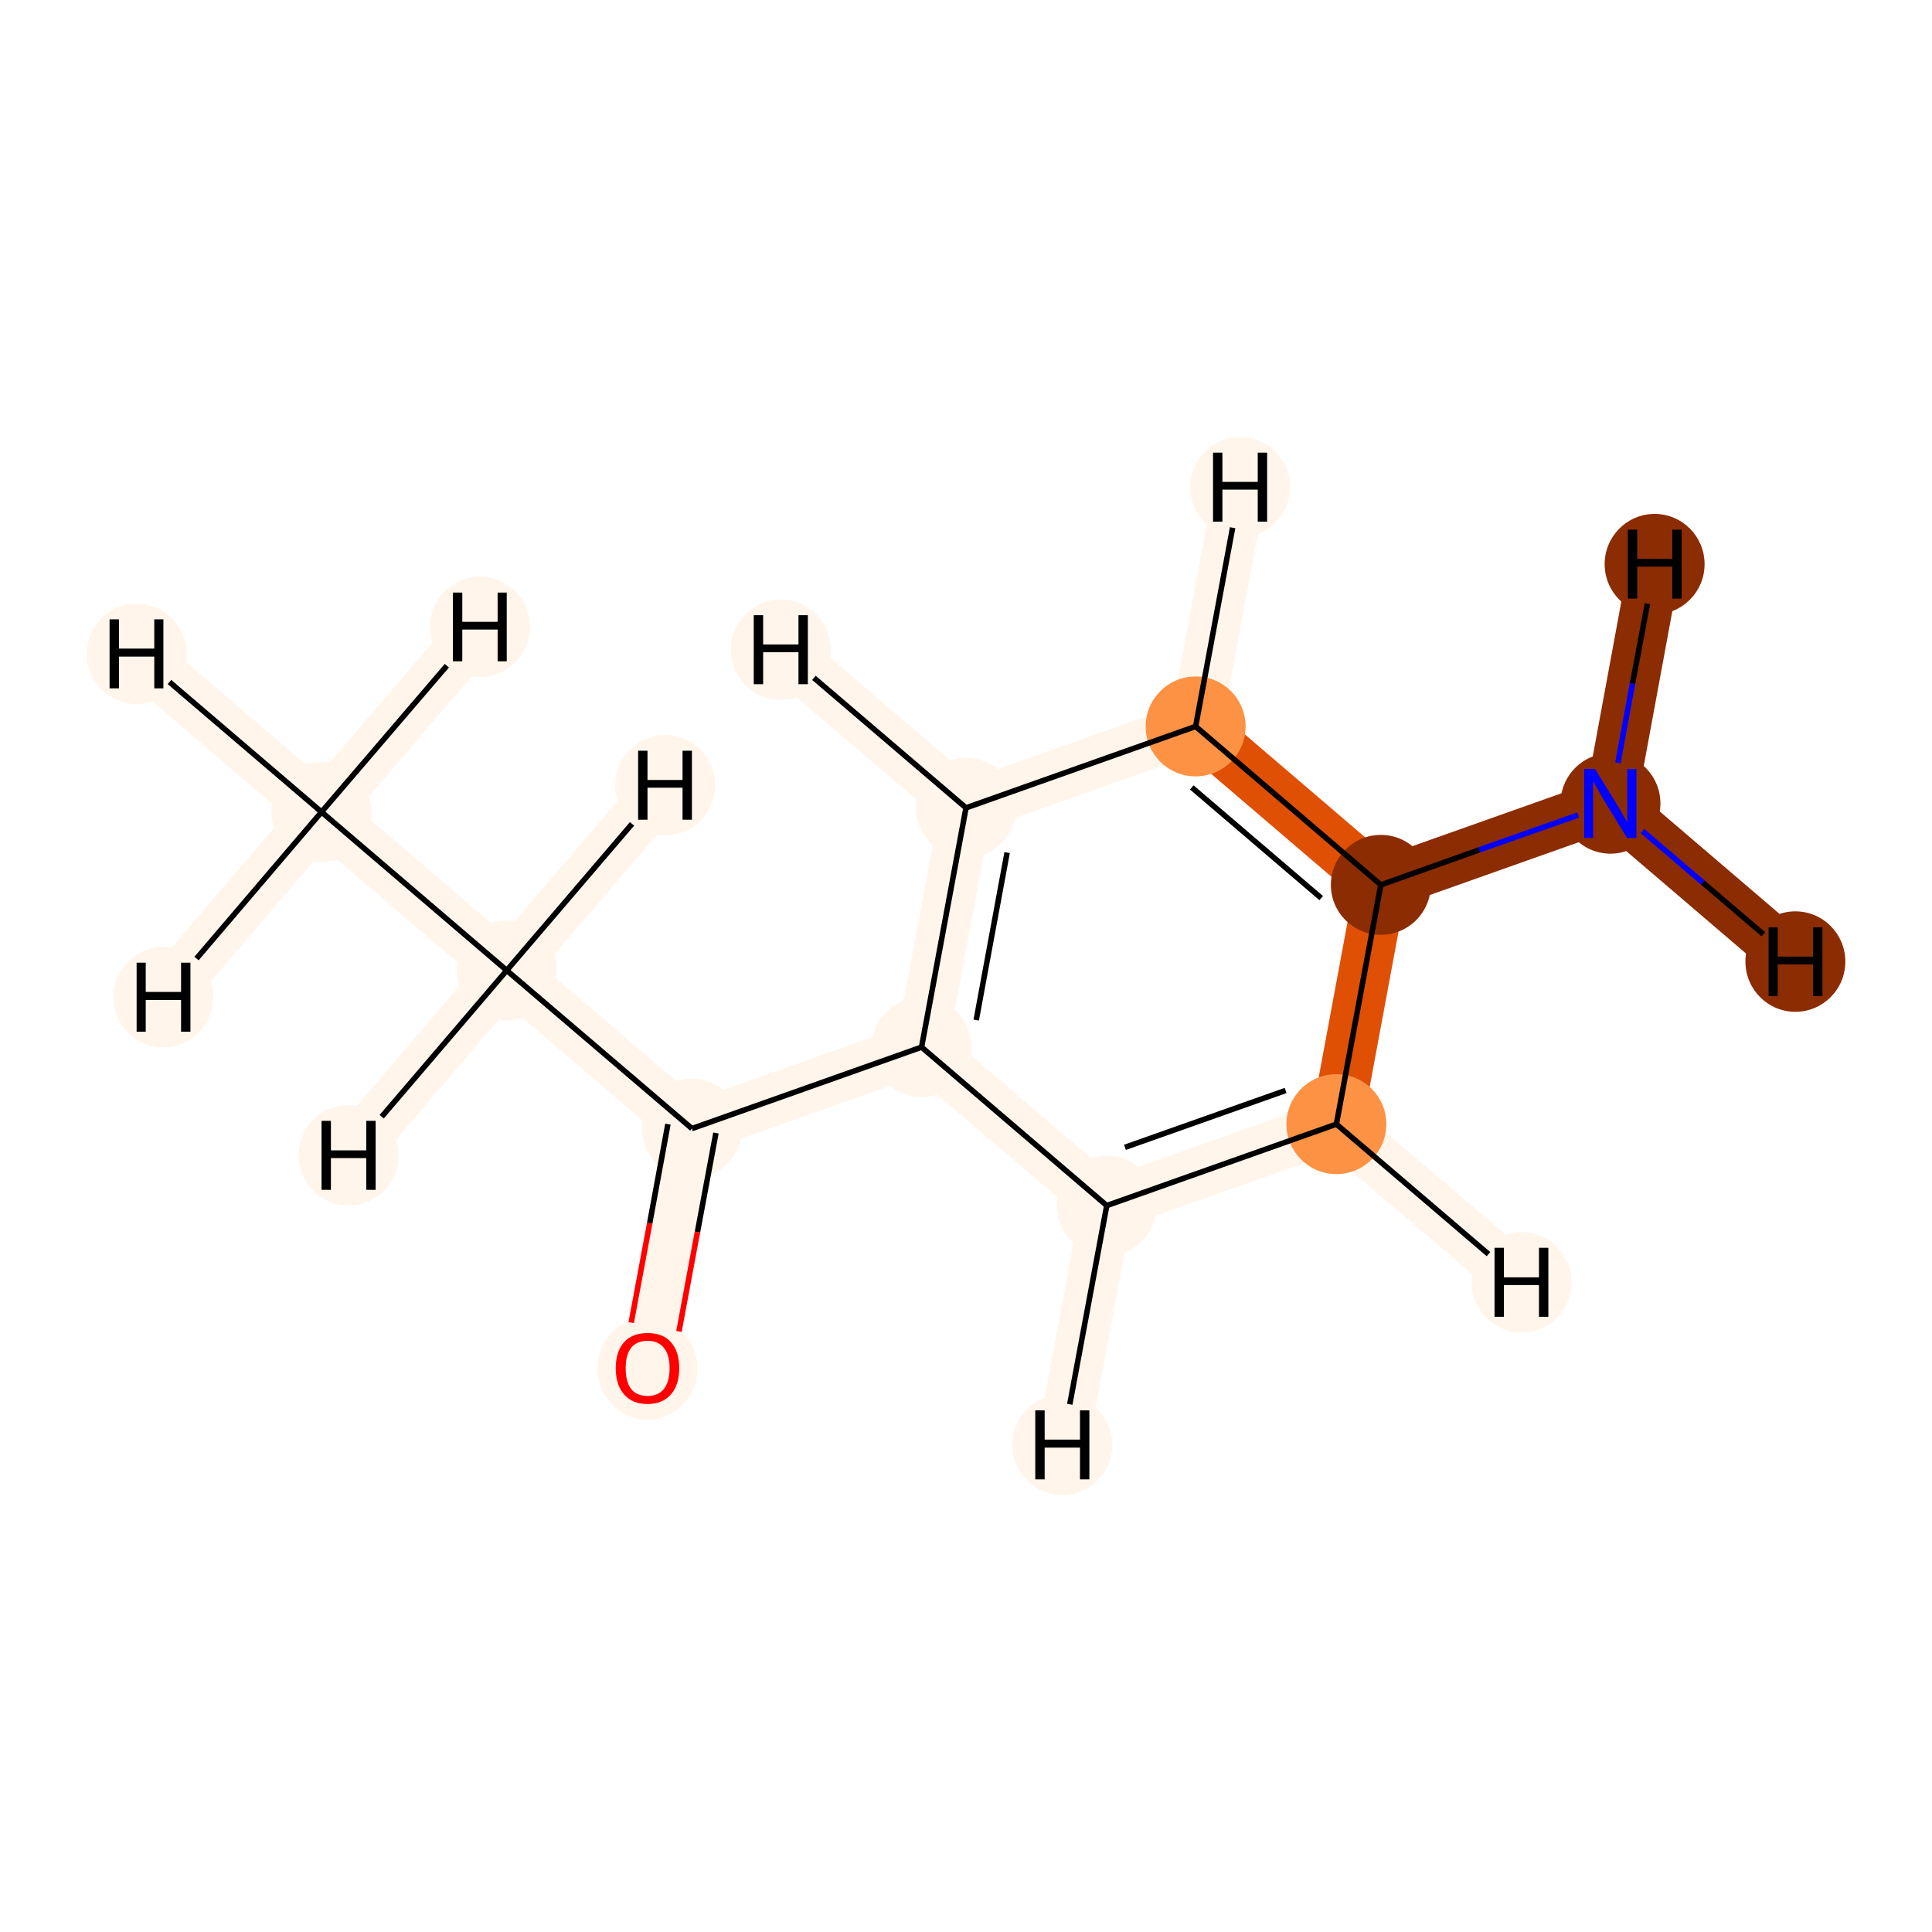 <?xml version='1.0' encoding='iso-8859-1'?>
<svg version='1.1' baseProfile='full'
              xmlns='http://www.w3.org/2000/svg'
                      xmlns:rdkit='http://www.rdkit.org/xml'
                      xmlns:xlink='http://www.w3.org/1999/xlink'
                  xml:space='preserve'
width='700px' height='700px' viewBox='0 0 700 700'>
<!-- END OF HEADER -->
<rect style='opacity:1.0;fill:#FFFFFF;stroke:none' width='700.0' height='700.0' x='0.0' y='0.0'> </rect>
<path d='M 116.5,294.2 L 183.6,351.6' style='fill:none;fill-rule:evenodd;stroke:#FFF5EB;stroke-width:18.8px;stroke-linecap:butt;stroke-linejoin:miter;stroke-opacity:1' />
<path d='M 116.5,294.2 L 49.5,236.9' style='fill:none;fill-rule:evenodd;stroke:#FFF5EB;stroke-width:18.8px;stroke-linecap:butt;stroke-linejoin:miter;stroke-opacity:1' />
<path d='M 116.5,294.2 L 173.9,227.1' style='fill:none;fill-rule:evenodd;stroke:#FFF5EB;stroke-width:18.8px;stroke-linecap:butt;stroke-linejoin:miter;stroke-opacity:1' />
<path d='M 116.5,294.2 L 59.2,361.3' style='fill:none;fill-rule:evenodd;stroke:#FFF5EB;stroke-width:18.8px;stroke-linecap:butt;stroke-linejoin:miter;stroke-opacity:1' />
<path d='M 183.6,351.6 L 250.7,408.9' style='fill:none;fill-rule:evenodd;stroke:#FFF5EB;stroke-width:18.8px;stroke-linecap:butt;stroke-linejoin:miter;stroke-opacity:1' />
<path d='M 183.6,351.6 L 126.3,418.6' style='fill:none;fill-rule:evenodd;stroke:#FFF5EB;stroke-width:18.8px;stroke-linecap:butt;stroke-linejoin:miter;stroke-opacity:1' />
<path d='M 183.6,351.6 L 241.0,284.5' style='fill:none;fill-rule:evenodd;stroke:#FFF5EB;stroke-width:18.8px;stroke-linecap:butt;stroke-linejoin:miter;stroke-opacity:1' />
<path d='M 250.7,408.9 L 234.6,495.6' style='fill:none;fill-rule:evenodd;stroke:#FFF5EB;stroke-width:18.8px;stroke-linecap:butt;stroke-linejoin:miter;stroke-opacity:1' />
<path d='M 250.7,408.9 L 333.9,379.4' style='fill:none;fill-rule:evenodd;stroke:#FFF5EB;stroke-width:18.8px;stroke-linecap:butt;stroke-linejoin:miter;stroke-opacity:1' />
<path d='M 333.9,379.4 L 350.0,292.7' style='fill:none;fill-rule:evenodd;stroke:#FFF5EB;stroke-width:18.8px;stroke-linecap:butt;stroke-linejoin:miter;stroke-opacity:1' />
<path d='M 333.9,379.4 L 401.0,436.8' style='fill:none;fill-rule:evenodd;stroke:#FFF5EB;stroke-width:18.8px;stroke-linecap:butt;stroke-linejoin:miter;stroke-opacity:1' />
<path d='M 350.0,292.7 L 433.2,263.2' style='fill:none;fill-rule:evenodd;stroke:#FFF5EB;stroke-width:18.8px;stroke-linecap:butt;stroke-linejoin:miter;stroke-opacity:1' />
<path d='M 350.0,292.7 L 282.9,235.4' style='fill:none;fill-rule:evenodd;stroke:#FFF5EB;stroke-width:18.8px;stroke-linecap:butt;stroke-linejoin:miter;stroke-opacity:1' />
<path d='M 433.2,263.2 L 500.3,320.6' style='fill:none;fill-rule:evenodd;stroke:#DF5005;stroke-width:18.8px;stroke-linecap:butt;stroke-linejoin:miter;stroke-opacity:1' />
<path d='M 433.2,263.2 L 449.3,176.5' style='fill:none;fill-rule:evenodd;stroke:#FFF5EB;stroke-width:18.8px;stroke-linecap:butt;stroke-linejoin:miter;stroke-opacity:1' />
<path d='M 500.3,320.6 L 484.2,407.3' style='fill:none;fill-rule:evenodd;stroke:#DF5005;stroke-width:18.8px;stroke-linecap:butt;stroke-linejoin:miter;stroke-opacity:1' />
<path d='M 500.3,320.6 L 583.5,291.1' style='fill:none;fill-rule:evenodd;stroke:#8C2C03;stroke-width:18.8px;stroke-linecap:butt;stroke-linejoin:miter;stroke-opacity:1' />
<path d='M 484.2,407.3 L 401.0,436.8' style='fill:none;fill-rule:evenodd;stroke:#FFF5EB;stroke-width:18.8px;stroke-linecap:butt;stroke-linejoin:miter;stroke-opacity:1' />
<path d='M 484.2,407.3 L 551.3,464.6' style='fill:none;fill-rule:evenodd;stroke:#FFF5EB;stroke-width:18.8px;stroke-linecap:butt;stroke-linejoin:miter;stroke-opacity:1' />
<path d='M 401.0,436.8 L 384.9,523.5' style='fill:none;fill-rule:evenodd;stroke:#FFF5EB;stroke-width:18.8px;stroke-linecap:butt;stroke-linejoin:miter;stroke-opacity:1' />
<path d='M 583.5,291.1 L 650.5,348.4' style='fill:none;fill-rule:evenodd;stroke:#8C2C03;stroke-width:18.8px;stroke-linecap:butt;stroke-linejoin:miter;stroke-opacity:1' />
<path d='M 583.5,291.1 L 599.5,204.4' style='fill:none;fill-rule:evenodd;stroke:#8C2C03;stroke-width:18.8px;stroke-linecap:butt;stroke-linejoin:miter;stroke-opacity:1' />
<ellipse cx='116.5' cy='294.2' rx='17.6' ry='17.6'  style='fill:#FFF5EB;fill-rule:evenodd;stroke:#FFF5EB;stroke-width:1.0px;stroke-linecap:butt;stroke-linejoin:miter;stroke-opacity:1' />
<ellipse cx='183.6' cy='351.6' rx='17.6' ry='17.6'  style='fill:#FFF5EB;fill-rule:evenodd;stroke:#FFF5EB;stroke-width:1.0px;stroke-linecap:butt;stroke-linejoin:miter;stroke-opacity:1' />
<ellipse cx='250.7' cy='408.9' rx='17.6' ry='17.6'  style='fill:#FFF5EB;fill-rule:evenodd;stroke:#FFF5EB;stroke-width:1.0px;stroke-linecap:butt;stroke-linejoin:miter;stroke-opacity:1' />
<ellipse cx='234.6' cy='495.8' rx='17.6' ry='18.1'  style='fill:#FFF5EB;fill-rule:evenodd;stroke:#FFF5EB;stroke-width:1.0px;stroke-linecap:butt;stroke-linejoin:miter;stroke-opacity:1' />
<ellipse cx='333.9' cy='379.4' rx='17.6' ry='17.6'  style='fill:#FFF5EB;fill-rule:evenodd;stroke:#FFF5EB;stroke-width:1.0px;stroke-linecap:butt;stroke-linejoin:miter;stroke-opacity:1' />
<ellipse cx='350.0' cy='292.7' rx='17.6' ry='17.6'  style='fill:#FFF5EB;fill-rule:evenodd;stroke:#FFF5EB;stroke-width:1.0px;stroke-linecap:butt;stroke-linejoin:miter;stroke-opacity:1' />
<ellipse cx='433.2' cy='263.2' rx='17.6' ry='17.6'  style='fill:#FD9244;fill-rule:evenodd;stroke:#FD9244;stroke-width:1.0px;stroke-linecap:butt;stroke-linejoin:miter;stroke-opacity:1' />
<ellipse cx='500.3' cy='320.6' rx='17.6' ry='17.6'  style='fill:#8C2C03;fill-rule:evenodd;stroke:#8C2C03;stroke-width:1.0px;stroke-linecap:butt;stroke-linejoin:miter;stroke-opacity:1' />
<ellipse cx='484.2' cy='407.3' rx='17.6' ry='17.6'  style='fill:#FD9244;fill-rule:evenodd;stroke:#FD9244;stroke-width:1.0px;stroke-linecap:butt;stroke-linejoin:miter;stroke-opacity:1' />
<ellipse cx='401.0' cy='436.8' rx='17.6' ry='17.6'  style='fill:#FFF5EB;fill-rule:evenodd;stroke:#FFF5EB;stroke-width:1.0px;stroke-linecap:butt;stroke-linejoin:miter;stroke-opacity:1' />
<ellipse cx='583.5' cy='291.1' rx='17.6' ry='17.7'  style='fill:#8C2C03;fill-rule:evenodd;stroke:#8C2C03;stroke-width:1.0px;stroke-linecap:butt;stroke-linejoin:miter;stroke-opacity:1' />
<ellipse cx='49.5' cy='236.9' rx='17.6' ry='17.7'  style='fill:#FFF5EB;fill-rule:evenodd;stroke:#FFF5EB;stroke-width:1.0px;stroke-linecap:butt;stroke-linejoin:miter;stroke-opacity:1' />
<ellipse cx='173.9' cy='227.1' rx='17.6' ry='17.7'  style='fill:#FFF5EB;fill-rule:evenodd;stroke:#FFF5EB;stroke-width:1.0px;stroke-linecap:butt;stroke-linejoin:miter;stroke-opacity:1' />
<ellipse cx='59.2' cy='361.3' rx='17.6' ry='17.7'  style='fill:#FFF5EB;fill-rule:evenodd;stroke:#FFF5EB;stroke-width:1.0px;stroke-linecap:butt;stroke-linejoin:miter;stroke-opacity:1' />
<ellipse cx='126.3' cy='418.6' rx='17.6' ry='17.7'  style='fill:#FFF5EB;fill-rule:evenodd;stroke:#FFF5EB;stroke-width:1.0px;stroke-linecap:butt;stroke-linejoin:miter;stroke-opacity:1' />
<ellipse cx='241.0' cy='284.5' rx='17.6' ry='17.7'  style='fill:#FFF5EB;fill-rule:evenodd;stroke:#FFF5EB;stroke-width:1.0px;stroke-linecap:butt;stroke-linejoin:miter;stroke-opacity:1' />
<ellipse cx='282.9' cy='235.4' rx='17.6' ry='17.7'  style='fill:#FFF5EB;fill-rule:evenodd;stroke:#FFF5EB;stroke-width:1.0px;stroke-linecap:butt;stroke-linejoin:miter;stroke-opacity:1' />
<ellipse cx='449.3' cy='176.5' rx='17.6' ry='17.7'  style='fill:#FFF5EB;fill-rule:evenodd;stroke:#FFF5EB;stroke-width:1.0px;stroke-linecap:butt;stroke-linejoin:miter;stroke-opacity:1' />
<ellipse cx='551.3' cy='464.6' rx='17.6' ry='17.7'  style='fill:#FFF5EB;fill-rule:evenodd;stroke:#FFF5EB;stroke-width:1.0px;stroke-linecap:butt;stroke-linejoin:miter;stroke-opacity:1' />
<ellipse cx='384.9' cy='523.5' rx='17.6' ry='17.7'  style='fill:#FFF5EB;fill-rule:evenodd;stroke:#FFF5EB;stroke-width:1.0px;stroke-linecap:butt;stroke-linejoin:miter;stroke-opacity:1' />
<ellipse cx='650.5' cy='348.4' rx='17.6' ry='17.7'  style='fill:#8C2C03;fill-rule:evenodd;stroke:#8C2C03;stroke-width:1.0px;stroke-linecap:butt;stroke-linejoin:miter;stroke-opacity:1' />
<ellipse cx='599.5' cy='204.4' rx='17.6' ry='17.7'  style='fill:#8C2C03;fill-rule:evenodd;stroke:#8C2C03;stroke-width:1.0px;stroke-linecap:butt;stroke-linejoin:miter;stroke-opacity:1' />
<path class='bond-0 atom-0 atom-1' d='M 116.5,294.2 L 183.6,351.6' style='fill:none;fill-rule:evenodd;stroke:#000000;stroke-width:2.0px;stroke-linecap:butt;stroke-linejoin:miter;stroke-opacity:1' />
<path class='bond-11 atom-0 atom-11' d='M 116.5,294.2 L 61.4,247.1' style='fill:none;fill-rule:evenodd;stroke:#000000;stroke-width:2.0px;stroke-linecap:butt;stroke-linejoin:miter;stroke-opacity:1' />
<path class='bond-12 atom-0 atom-12' d='M 116.5,294.2 L 161.9,241.2' style='fill:none;fill-rule:evenodd;stroke:#000000;stroke-width:2.0px;stroke-linecap:butt;stroke-linejoin:miter;stroke-opacity:1' />
<path class='bond-13 atom-0 atom-13' d='M 116.5,294.2 L 71.2,347.3' style='fill:none;fill-rule:evenodd;stroke:#000000;stroke-width:2.0px;stroke-linecap:butt;stroke-linejoin:miter;stroke-opacity:1' />
<path class='bond-1 atom-1 atom-2' d='M 183.6,351.6 L 250.7,408.9' style='fill:none;fill-rule:evenodd;stroke:#000000;stroke-width:2.0px;stroke-linecap:butt;stroke-linejoin:miter;stroke-opacity:1' />
<path class='bond-14 atom-1 atom-14' d='M 183.6,351.6 L 138.3,404.6' style='fill:none;fill-rule:evenodd;stroke:#000000;stroke-width:2.0px;stroke-linecap:butt;stroke-linejoin:miter;stroke-opacity:1' />
<path class='bond-15 atom-1 atom-15' d='M 183.6,351.6 L 229.0,298.5' style='fill:none;fill-rule:evenodd;stroke:#000000;stroke-width:2.0px;stroke-linecap:butt;stroke-linejoin:miter;stroke-opacity:1' />
<path class='bond-2 atom-2 atom-3' d='M 242.0,407.3 L 235.4,443.2' style='fill:none;fill-rule:evenodd;stroke:#000000;stroke-width:2.0px;stroke-linecap:butt;stroke-linejoin:miter;stroke-opacity:1' />
<path class='bond-2 atom-2 atom-3' d='M 235.4,443.2 L 228.7,479.2' style='fill:none;fill-rule:evenodd;stroke:#FF0000;stroke-width:2.0px;stroke-linecap:butt;stroke-linejoin:miter;stroke-opacity:1' />
<path class='bond-2 atom-2 atom-3' d='M 259.4,410.5 L 252.7,446.4' style='fill:none;fill-rule:evenodd;stroke:#000000;stroke-width:2.0px;stroke-linecap:butt;stroke-linejoin:miter;stroke-opacity:1' />
<path class='bond-2 atom-2 atom-3' d='M 252.7,446.4 L 246.0,482.4' style='fill:none;fill-rule:evenodd;stroke:#FF0000;stroke-width:2.0px;stroke-linecap:butt;stroke-linejoin:miter;stroke-opacity:1' />
<path class='bond-3 atom-2 atom-4' d='M 250.7,408.9 L 333.9,379.4' style='fill:none;fill-rule:evenodd;stroke:#000000;stroke-width:2.0px;stroke-linecap:butt;stroke-linejoin:miter;stroke-opacity:1' />
<path class='bond-4 atom-4 atom-5' d='M 333.9,379.4 L 350.0,292.7' style='fill:none;fill-rule:evenodd;stroke:#000000;stroke-width:2.0px;stroke-linecap:butt;stroke-linejoin:miter;stroke-opacity:1' />
<path class='bond-4 atom-4 atom-5' d='M 353.7,369.6 L 364.9,308.9' style='fill:none;fill-rule:evenodd;stroke:#000000;stroke-width:2.0px;stroke-linecap:butt;stroke-linejoin:miter;stroke-opacity:1' />
<path class='bond-10 atom-9 atom-4' d='M 401.0,436.8 L 333.9,379.4' style='fill:none;fill-rule:evenodd;stroke:#000000;stroke-width:2.0px;stroke-linecap:butt;stroke-linejoin:miter;stroke-opacity:1' />
<path class='bond-5 atom-5 atom-6' d='M 350.0,292.7 L 433.2,263.2' style='fill:none;fill-rule:evenodd;stroke:#000000;stroke-width:2.0px;stroke-linecap:butt;stroke-linejoin:miter;stroke-opacity:1' />
<path class='bond-16 atom-5 atom-16' d='M 350.0,292.7 L 294.9,245.6' style='fill:none;fill-rule:evenodd;stroke:#000000;stroke-width:2.0px;stroke-linecap:butt;stroke-linejoin:miter;stroke-opacity:1' />
<path class='bond-6 atom-6 atom-7' d='M 433.2,263.2 L 500.3,320.6' style='fill:none;fill-rule:evenodd;stroke:#000000;stroke-width:2.0px;stroke-linecap:butt;stroke-linejoin:miter;stroke-opacity:1' />
<path class='bond-6 atom-6 atom-7' d='M 431.8,285.3 L 478.7,325.4' style='fill:none;fill-rule:evenodd;stroke:#000000;stroke-width:2.0px;stroke-linecap:butt;stroke-linejoin:miter;stroke-opacity:1' />
<path class='bond-17 atom-6 atom-17' d='M 433.2,263.2 L 446.6,191.2' style='fill:none;fill-rule:evenodd;stroke:#000000;stroke-width:2.0px;stroke-linecap:butt;stroke-linejoin:miter;stroke-opacity:1' />
<path class='bond-7 atom-7 atom-8' d='M 500.3,320.6 L 484.2,407.3' style='fill:none;fill-rule:evenodd;stroke:#000000;stroke-width:2.0px;stroke-linecap:butt;stroke-linejoin:miter;stroke-opacity:1' />
<path class='bond-9 atom-7 atom-10' d='M 500.3,320.6 L 536.0,307.9' style='fill:none;fill-rule:evenodd;stroke:#000000;stroke-width:2.0px;stroke-linecap:butt;stroke-linejoin:miter;stroke-opacity:1' />
<path class='bond-9 atom-7 atom-10' d='M 536.0,307.9 L 571.8,295.3' style='fill:none;fill-rule:evenodd;stroke:#0000FF;stroke-width:2.0px;stroke-linecap:butt;stroke-linejoin:miter;stroke-opacity:1' />
<path class='bond-8 atom-8 atom-9' d='M 484.2,407.3 L 401.0,436.8' style='fill:none;fill-rule:evenodd;stroke:#000000;stroke-width:2.0px;stroke-linecap:butt;stroke-linejoin:miter;stroke-opacity:1' />
<path class='bond-8 atom-8 atom-9' d='M 465.8,395.1 L 407.6,415.7' style='fill:none;fill-rule:evenodd;stroke:#000000;stroke-width:2.0px;stroke-linecap:butt;stroke-linejoin:miter;stroke-opacity:1' />
<path class='bond-18 atom-8 atom-18' d='M 484.2,407.3 L 539.3,454.4' style='fill:none;fill-rule:evenodd;stroke:#000000;stroke-width:2.0px;stroke-linecap:butt;stroke-linejoin:miter;stroke-opacity:1' />
<path class='bond-19 atom-9 atom-19' d='M 401.0,436.8 L 387.6,508.8' style='fill:none;fill-rule:evenodd;stroke:#000000;stroke-width:2.0px;stroke-linecap:butt;stroke-linejoin:miter;stroke-opacity:1' />
<path class='bond-20 atom-10 atom-20' d='M 595.1,301.1 L 617.0,319.8' style='fill:none;fill-rule:evenodd;stroke:#0000FF;stroke-width:2.0px;stroke-linecap:butt;stroke-linejoin:miter;stroke-opacity:1' />
<path class='bond-20 atom-10 atom-20' d='M 617.0,319.8 L 638.9,338.5' style='fill:none;fill-rule:evenodd;stroke:#000000;stroke-width:2.0px;stroke-linecap:butt;stroke-linejoin:miter;stroke-opacity:1' />
<path class='bond-21 atom-10 atom-21' d='M 586.2,276.4 L 591.5,247.6' style='fill:none;fill-rule:evenodd;stroke:#0000FF;stroke-width:2.0px;stroke-linecap:butt;stroke-linejoin:miter;stroke-opacity:1' />
<path class='bond-21 atom-10 atom-21' d='M 591.5,247.6 L 596.9,218.7' style='fill:none;fill-rule:evenodd;stroke:#000000;stroke-width:2.0px;stroke-linecap:butt;stroke-linejoin:miter;stroke-opacity:1' />
<path  class='atom-3' d='M 223.1 495.7
Q 223.1 489.7, 226.1 486.3
Q 229.1 483.0, 234.6 483.0
Q 240.2 483.0, 243.1 486.3
Q 246.1 489.7, 246.1 495.7
Q 246.1 501.8, 243.1 505.2
Q 240.1 508.7, 234.6 508.7
Q 229.1 508.7, 226.1 505.2
Q 223.1 501.8, 223.1 495.7
M 234.6 505.8
Q 238.4 505.8, 240.5 503.3
Q 242.6 500.7, 242.6 495.7
Q 242.6 490.8, 240.5 488.3
Q 238.4 485.8, 234.6 485.8
Q 230.8 485.8, 228.7 488.3
Q 226.7 490.8, 226.7 495.7
Q 226.7 500.7, 228.7 503.3
Q 230.8 505.8, 234.6 505.8
' fill='#FF0000'/>
<path  class='atom-10' d='M 577.9 278.6
L 586.1 291.9
Q 586.9 293.2, 588.2 295.5
Q 589.5 297.9, 589.6 298.0
L 589.6 278.6
L 592.9 278.6
L 592.9 303.6
L 589.5 303.6
L 580.7 289.2
Q 579.7 287.5, 578.6 285.5
Q 577.5 283.6, 577.2 283.0
L 577.2 303.6
L 574.0 303.6
L 574.0 278.6
L 577.9 278.6
' fill='#0000FF'/>
<path  class='atom-11' d='M 39.7 224.4
L 43.1 224.4
L 43.1 235.0
L 55.9 235.0
L 55.9 224.4
L 59.2 224.4
L 59.2 249.4
L 55.9 249.4
L 55.9 237.9
L 43.1 237.9
L 43.1 249.4
L 39.7 249.4
L 39.7 224.4
' fill='#000000'/>
<path  class='atom-12' d='M 164.1 214.7
L 167.5 214.7
L 167.5 225.3
L 180.3 225.3
L 180.3 214.7
L 183.6 214.7
L 183.6 239.6
L 180.3 239.6
L 180.3 228.1
L 167.5 228.1
L 167.5 239.6
L 164.1 239.6
L 164.1 214.7
' fill='#000000'/>
<path  class='atom-13' d='M 49.5 348.8
L 52.8 348.8
L 52.8 359.4
L 65.6 359.4
L 65.6 348.8
L 69.0 348.8
L 69.0 373.8
L 65.6 373.8
L 65.6 362.3
L 52.8 362.3
L 52.8 373.8
L 49.5 373.8
L 49.5 348.8
' fill='#000000'/>
<path  class='atom-14' d='M 116.5 406.1
L 119.9 406.1
L 119.9 416.8
L 132.7 416.8
L 132.7 406.1
L 136.1 406.1
L 136.1 431.1
L 132.7 431.1
L 132.7 419.6
L 119.9 419.6
L 119.9 431.1
L 116.5 431.1
L 116.5 406.1
' fill='#000000'/>
<path  class='atom-15' d='M 231.2 272.0
L 234.6 272.0
L 234.6 282.6
L 247.3 282.6
L 247.3 272.0
L 250.7 272.0
L 250.7 297.0
L 247.3 297.0
L 247.3 285.4
L 234.6 285.4
L 234.6 297.0
L 231.2 297.0
L 231.2 272.0
' fill='#000000'/>
<path  class='atom-16' d='M 273.1 222.9
L 276.5 222.9
L 276.5 233.5
L 289.3 233.5
L 289.3 222.9
L 292.7 222.9
L 292.7 247.9
L 289.3 247.9
L 289.3 236.3
L 276.5 236.3
L 276.5 247.9
L 273.1 247.9
L 273.1 222.9
' fill='#000000'/>
<path  class='atom-17' d='M 439.5 164.0
L 442.9 164.0
L 442.9 174.6
L 455.7 174.6
L 455.7 164.0
L 459.1 164.0
L 459.1 189.0
L 455.7 189.0
L 455.7 177.4
L 442.9 177.4
L 442.9 189.0
L 439.5 189.0
L 439.5 164.0
' fill='#000000'/>
<path  class='atom-18' d='M 541.5 452.1
L 544.9 452.1
L 544.9 462.8
L 557.6 462.8
L 557.6 452.1
L 561.0 452.1
L 561.0 477.1
L 557.6 477.1
L 557.6 465.6
L 544.9 465.6
L 544.9 477.1
L 541.5 477.1
L 541.5 452.1
' fill='#000000'/>
<path  class='atom-19' d='M 375.1 511.0
L 378.5 511.0
L 378.5 521.6
L 391.3 521.6
L 391.3 511.0
L 394.7 511.0
L 394.7 536.0
L 391.3 536.0
L 391.3 524.5
L 378.5 524.5
L 378.5 536.0
L 375.1 536.0
L 375.1 511.0
' fill='#000000'/>
<path  class='atom-20' d='M 640.8 336.0
L 644.1 336.0
L 644.1 346.6
L 656.9 346.6
L 656.9 336.0
L 660.3 336.0
L 660.3 360.9
L 656.9 360.9
L 656.9 349.4
L 644.1 349.4
L 644.1 360.9
L 640.8 360.9
L 640.8 336.0
' fill='#000000'/>
<path  class='atom-21' d='M 589.8 191.9
L 593.2 191.9
L 593.2 202.5
L 605.9 202.5
L 605.9 191.9
L 609.3 191.9
L 609.3 216.9
L 605.9 216.9
L 605.9 205.3
L 593.2 205.3
L 593.2 216.9
L 589.8 216.9
L 589.8 191.9
' fill='#000000'/>
</svg>
